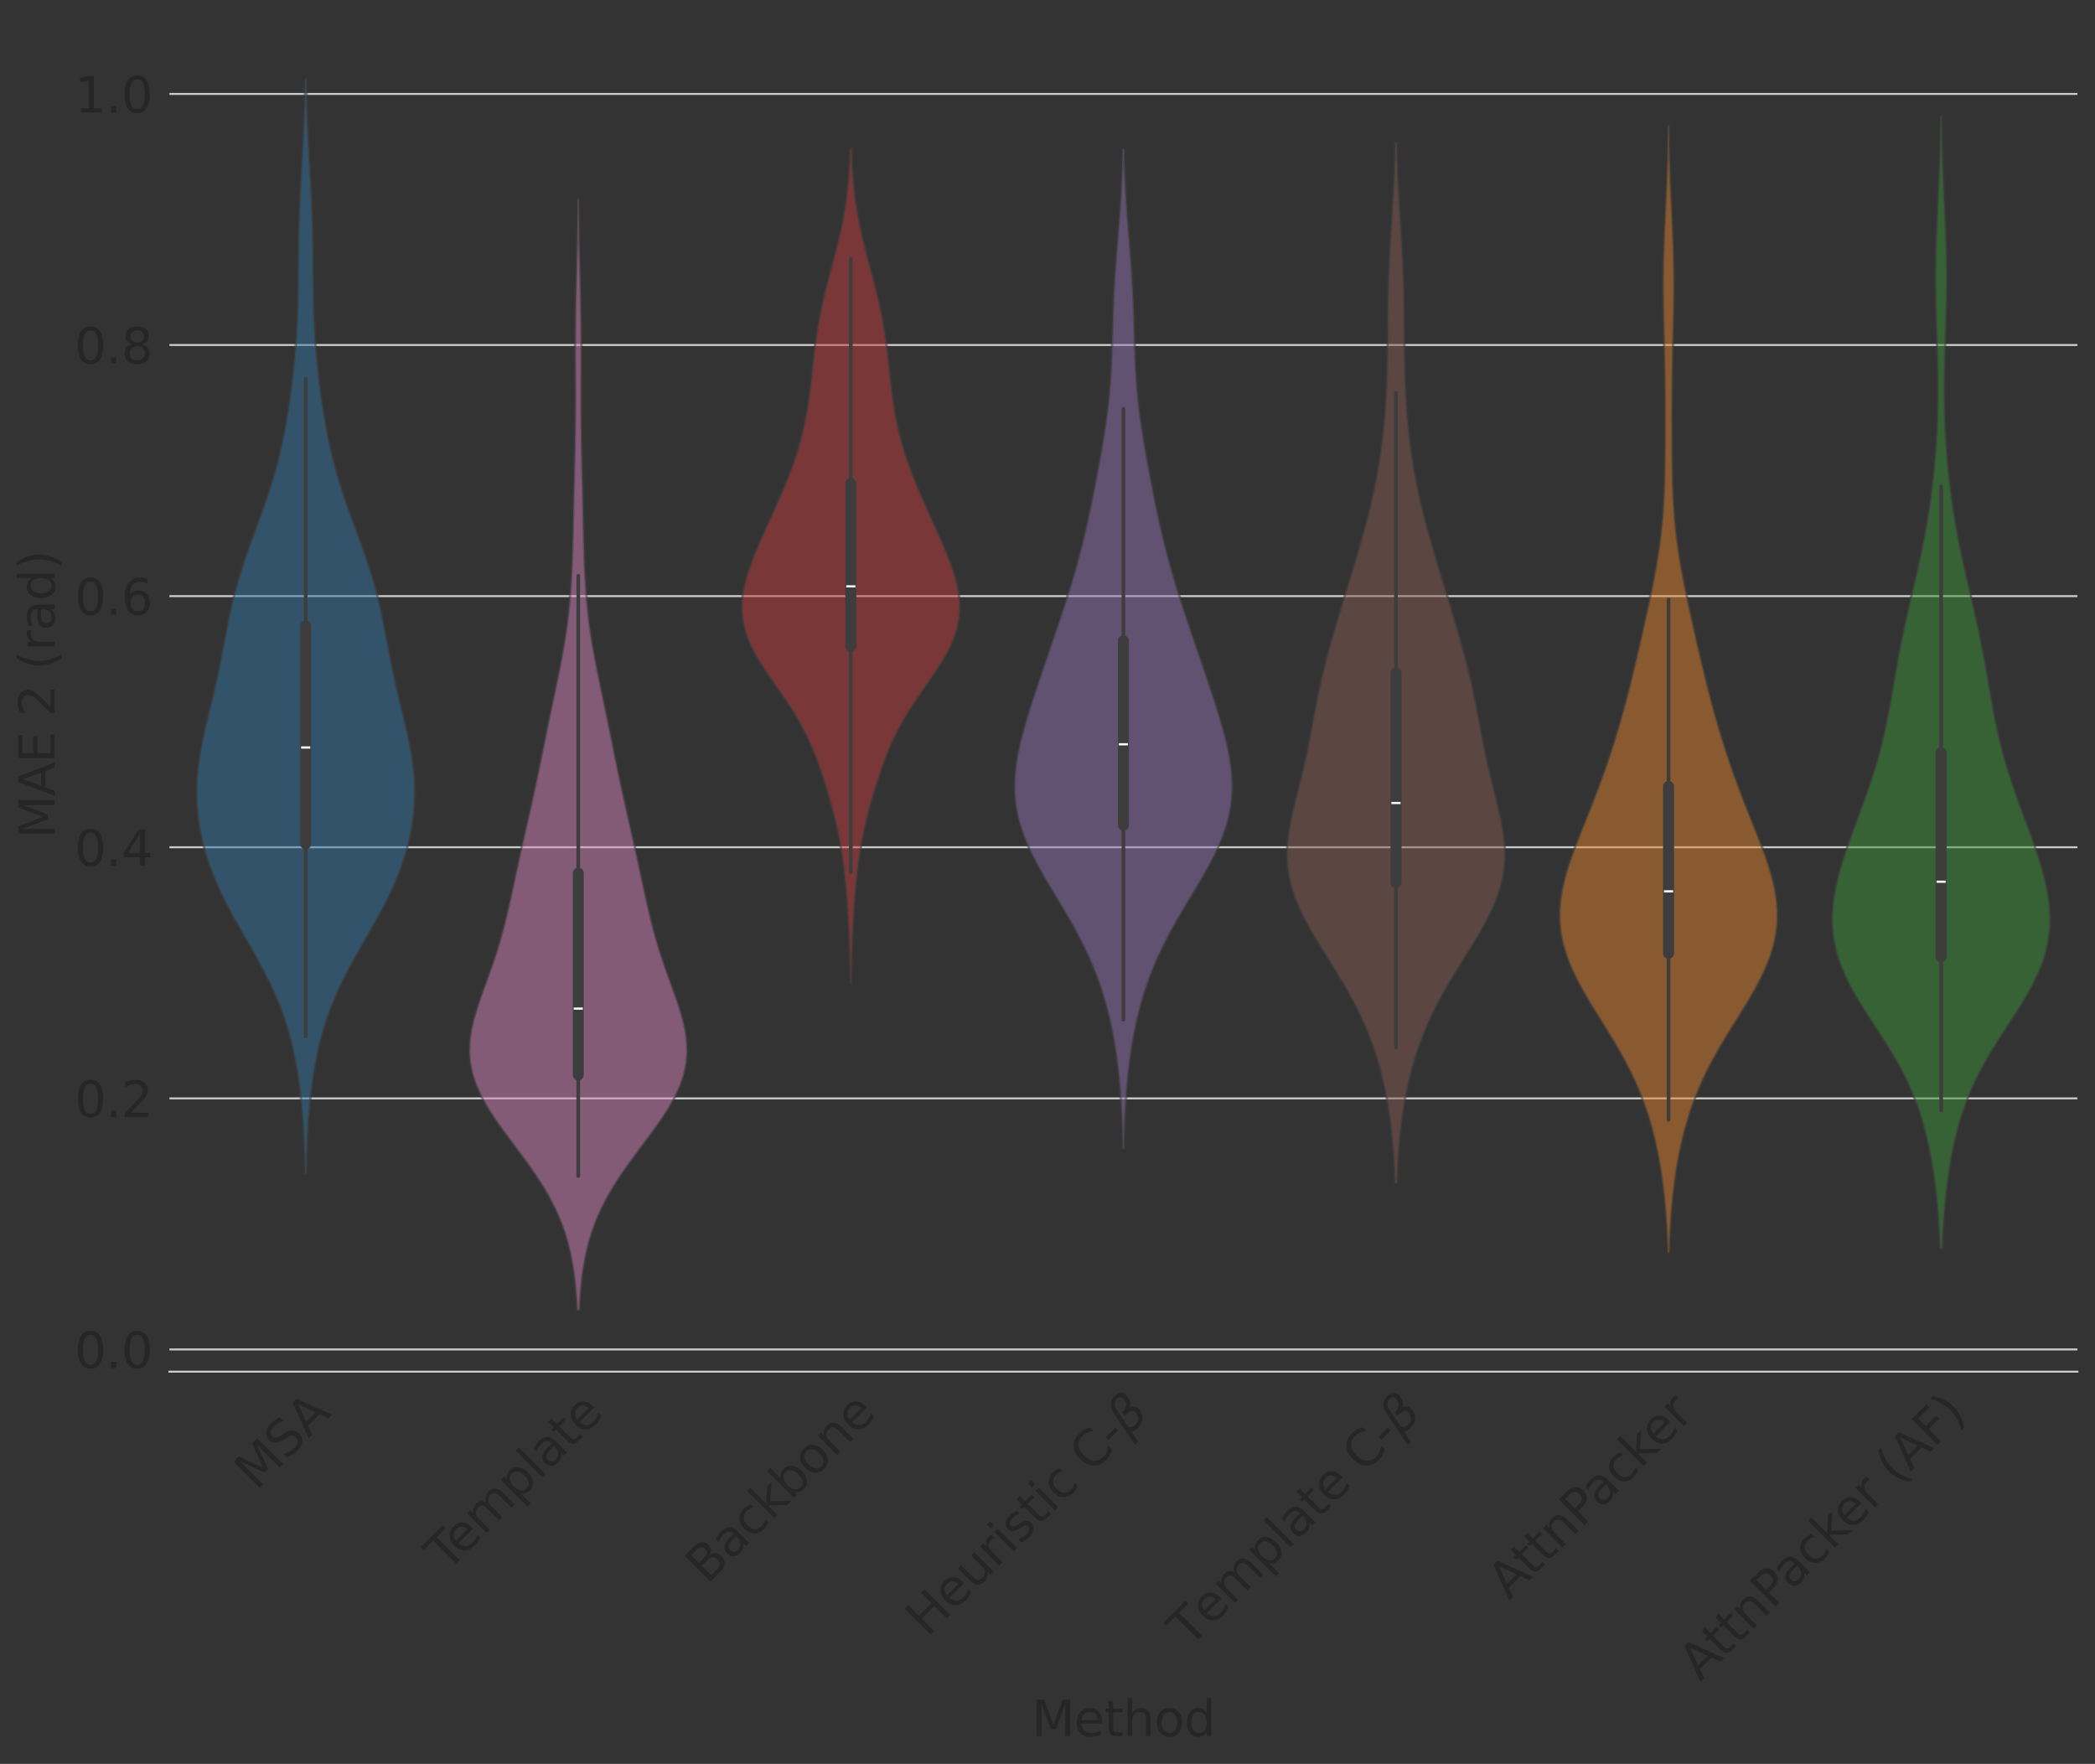 <?xml version="1.0" encoding="utf-8" standalone="no"?>
<!DOCTYPE svg PUBLIC "-//W3C//DTD SVG 1.1//EN"
  "http://www.w3.org/Graphics/SVG/1.1/DTD/svg11.dtd">
<svg xmlns:xlink="http://www.w3.org/1999/xlink" width="857.763pt" height="722.184pt" viewBox="0 0 857.763 722.184" xmlns="http://www.w3.org/2000/svg" version="1.1">
 <rect x="0" y="0" width="857.763" height="722.184" fill="#333333" stroke="none"/>
 <defs>
  <style type="text/css">*{stroke-linejoin: round; stroke-linecap: butt}</style>
 </defs>
 <g id="figure_1">
  <g id="patch_1">
   <path d="M 0 722.184 
L 857.763 722.184 
L 857.763 0 
L 0 0 
L 0 722.184 
z
" style="fill: none"/>
  </g>
  <g id="axes_1">
   <g id="patch_2">
    <path d="M 69.362 561.6 
L 850.562 561.6 
L 850.562 7.2 
L 69.362 7.2 
L 69.362 561.6 
z
" style="fill: none"/>
   </g>
   <g id="matplotlib.axis_1">
    <g id="xtick_1">
     <g id="text_1">
      <!-- MSA -->
      <g style="fill: #262626" transform="translate(104.789 610.465) rotate(-45) scale(0.2 -0.2)">
       <defs>
        <path id="DejaVuSans-4d" d="M 628 4666 
L 1569 4666 
L 2759 1491 
L 3956 4666 
L 4897 4666 
L 4897 0 
L 4281 0 
L 4281 4097 
L 3078 897 
L 2444 897 
L 1241 4097 
L 1241 0 
L 628 0 
L 628 4666 
z
" transform="scale(0.016)"/>
        <path id="DejaVuSans-53" d="M 3425 4513 
L 3425 3897 
Q 3066 4069 2747 4153 
Q 2428 4238 2131 4238 
Q 1616 4238 1336 4038 
Q 1056 3838 1056 3469 
Q 1056 3159 1242 3001 
Q 1428 2844 1947 2747 
L 2328 2669 
Q 3034 2534 3370 2195 
Q 3706 1856 3706 1288 
Q 3706 609 3251 259 
Q 2797 -91 1919 -91 
Q 1588 -91 1214 -16 
Q 841 59 441 206 
L 441 856 
Q 825 641 1194 531 
Q 1563 422 1919 422 
Q 2459 422 2753 634 
Q 3047 847 3047 1241 
Q 3047 1584 2836 1778 
Q 2625 1972 2144 2069 
L 1759 2144 
Q 1053 2284 737 2584 
Q 422 2884 422 3419 
Q 422 4038 858 4394 
Q 1294 4750 2059 4750 
Q 2388 4750 2728 4690 
Q 3069 4631 3425 4513 
z
" transform="scale(0.016)"/>
        <path id="DejaVuSans-41" d="M 2188 4044 
L 1331 1722 
L 3047 1722 
L 2188 4044 
z
M 1831 4666 
L 2547 4666 
L 4325 0 
L 3669 0 
L 3244 1197 
L 1141 1197 
L 716 0 
L 50 0 
L 1831 4666 
z
" transform="scale(0.016)"/>
       </defs>
       <use xlink:href="#DejaVuSans-4d"/>
       <use xlink:href="#DejaVuSans-53" x="86.279"/>
       <use xlink:href="#DejaVuSans-41" x="151.631"/>
      </g>
     </g>
    </g>
    <g id="xtick_2">
     <g id="text_2">
      <!-- Template -->
      <g style="fill: #262626" transform="translate(182.978 643.876) rotate(-45) scale(0.2 -0.2)">
       <defs>
        <path id="DejaVuSans-54" d="M -19 4666 
L 3928 4666 
L 3928 4134 
L 2272 4134 
L 2272 0 
L 1638 0 
L 1638 4134 
L -19 4134 
L -19 4666 
z
" transform="scale(0.016)"/>
        <path id="DejaVuSans-65" d="M 3597 1894 
L 3597 1613 
L 953 1613 
Q 991 1019 1311 708 
Q 1631 397 2203 397 
Q 2534 397 2845 478 
Q 3156 559 3463 722 
L 3463 178 
Q 3153 47 2828 -22 
Q 2503 -91 2169 -91 
Q 1331 -91 842 396 
Q 353 884 353 1716 
Q 353 2575 817 3079 
Q 1281 3584 2069 3584 
Q 2775 3584 3186 3129 
Q 3597 2675 3597 1894 
z
M 3022 2063 
Q 3016 2534 2758 2815 
Q 2500 3097 2075 3097 
Q 1594 3097 1305 2825 
Q 1016 2553 972 2059 
L 3022 2063 
z
" transform="scale(0.016)"/>
        <path id="DejaVuSans-6d" d="M 3328 2828 
Q 3544 3216 3844 3400 
Q 4144 3584 4550 3584 
Q 5097 3584 5394 3201 
Q 5691 2819 5691 2113 
L 5691 0 
L 5113 0 
L 5113 2094 
Q 5113 2597 4934 2840 
Q 4756 3084 4391 3084 
Q 3944 3084 3684 2787 
Q 3425 2491 3425 1978 
L 3425 0 
L 2847 0 
L 2847 2094 
Q 2847 2600 2669 2842 
Q 2491 3084 2119 3084 
Q 1678 3084 1418 2786 
Q 1159 2488 1159 1978 
L 1159 0 
L 581 0 
L 581 3500 
L 1159 3500 
L 1159 2956 
Q 1356 3278 1631 3431 
Q 1906 3584 2284 3584 
Q 2666 3584 2933 3390 
Q 3200 3197 3328 2828 
z
" transform="scale(0.016)"/>
        <path id="DejaVuSans-70" d="M 1159 525 
L 1159 -1331 
L 581 -1331 
L 581 3500 
L 1159 3500 
L 1159 2969 
Q 1341 3281 1617 3432 
Q 1894 3584 2278 3584 
Q 2916 3584 3314 3078 
Q 3713 2572 3713 1747 
Q 3713 922 3314 415 
Q 2916 -91 2278 -91 
Q 1894 -91 1617 61 
Q 1341 213 1159 525 
z
M 3116 1747 
Q 3116 2381 2855 2742 
Q 2594 3103 2138 3103 
Q 1681 3103 1420 2742 
Q 1159 2381 1159 1747 
Q 1159 1113 1420 752 
Q 1681 391 2138 391 
Q 2594 391 2855 752 
Q 3116 1113 3116 1747 
z
" transform="scale(0.016)"/>
        <path id="DejaVuSans-6c" d="M 603 4863 
L 1178 4863 
L 1178 0 
L 603 0 
L 603 4863 
z
" transform="scale(0.016)"/>
        <path id="DejaVuSans-61" d="M 2194 1759 
Q 1497 1759 1228 1600 
Q 959 1441 959 1056 
Q 959 750 1161 570 
Q 1363 391 1709 391 
Q 2188 391 2477 730 
Q 2766 1069 2766 1631 
L 2766 1759 
L 2194 1759 
z
M 3341 1997 
L 3341 0 
L 2766 0 
L 2766 531 
Q 2569 213 2275 61 
Q 1981 -91 1556 -91 
Q 1019 -91 701 211 
Q 384 513 384 1019 
Q 384 1609 779 1909 
Q 1175 2209 1959 2209 
L 2766 2209 
L 2766 2266 
Q 2766 2663 2505 2880 
Q 2244 3097 1772 3097 
Q 1472 3097 1187 3025 
Q 903 2953 641 2809 
L 641 3341 
Q 956 3463 1253 3523 
Q 1550 3584 1831 3584 
Q 2591 3584 2966 3190 
Q 3341 2797 3341 1997 
z
" transform="scale(0.016)"/>
        <path id="DejaVuSans-74" d="M 1172 4494 
L 1172 3500 
L 2356 3500 
L 2356 3053 
L 1172 3053 
L 1172 1153 
Q 1172 725 1289 603 
Q 1406 481 1766 481 
L 2356 481 
L 2356 0 
L 1766 0 
Q 1100 0 847 248 
Q 594 497 594 1153 
L 594 3053 
L 172 3053 
L 172 3500 
L 594 3500 
L 594 4494 
L 1172 4494 
z
" transform="scale(0.016)"/>
       </defs>
       <use xlink:href="#DejaVuSans-54"/>
       <use xlink:href="#DejaVuSans-65" x="44.084"/>
       <use xlink:href="#DejaVuSans-6d" x="105.607"/>
       <use xlink:href="#DejaVuSans-70" x="203.02"/>
       <use xlink:href="#DejaVuSans-6c" x="266.496"/>
       <use xlink:href="#DejaVuSans-61" x="294.279"/>
       <use xlink:href="#DejaVuSans-74" x="355.559"/>
       <use xlink:href="#DejaVuSans-65" x="394.768"/>
      </g>
     </g>
    </g>
    <g id="xtick_3">
     <g id="text_3">
      <!-- Backbone -->
      <g style="fill: #262626" transform="translate(289.478 648.976) rotate(-45) scale(0.2 -0.2)">
       <defs>
        <path id="DejaVuSans-42" d="M 1259 2228 
L 1259 519 
L 2272 519 
Q 2781 519 3026 730 
Q 3272 941 3272 1375 
Q 3272 1813 3026 2020 
Q 2781 2228 2272 2228 
L 1259 2228 
z
M 1259 4147 
L 1259 2741 
L 2194 2741 
Q 2656 2741 2882 2914 
Q 3109 3088 3109 3444 
Q 3109 3797 2882 3972 
Q 2656 4147 2194 4147 
L 1259 4147 
z
M 628 4666 
L 2241 4666 
Q 2963 4666 3353 4366 
Q 3744 4066 3744 3513 
Q 3744 3084 3544 2831 
Q 3344 2578 2956 2516 
Q 3422 2416 3680 2098 
Q 3938 1781 3938 1306 
Q 3938 681 3513 340 
Q 3088 0 2303 0 
L 628 0 
L 628 4666 
z
" transform="scale(0.016)"/>
        <path id="DejaVuSans-63" d="M 3122 3366 
L 3122 2828 
Q 2878 2963 2633 3030 
Q 2388 3097 2138 3097 
Q 1578 3097 1268 2742 
Q 959 2388 959 1747 
Q 959 1106 1268 751 
Q 1578 397 2138 397 
Q 2388 397 2633 464 
Q 2878 531 3122 666 
L 3122 134 
Q 2881 22 2623 -34 
Q 2366 -91 2075 -91 
Q 1284 -91 818 406 
Q 353 903 353 1747 
Q 353 2603 823 3093 
Q 1294 3584 2113 3584 
Q 2378 3584 2631 3529 
Q 2884 3475 3122 3366 
z
" transform="scale(0.016)"/>
        <path id="DejaVuSans-6b" d="M 581 4863 
L 1159 4863 
L 1159 1991 
L 2875 3500 
L 3609 3500 
L 1753 1863 
L 3688 0 
L 2938 0 
L 1159 1709 
L 1159 0 
L 581 0 
L 581 4863 
z
" transform="scale(0.016)"/>
        <path id="DejaVuSans-62" d="M 3116 1747 
Q 3116 2381 2855 2742 
Q 2594 3103 2138 3103 
Q 1681 3103 1420 2742 
Q 1159 2381 1159 1747 
Q 1159 1113 1420 752 
Q 1681 391 2138 391 
Q 2594 391 2855 752 
Q 3116 1113 3116 1747 
z
M 1159 2969 
Q 1341 3281 1617 3432 
Q 1894 3584 2278 3584 
Q 2916 3584 3314 3078 
Q 3713 2572 3713 1747 
Q 3713 922 3314 415 
Q 2916 -91 2278 -91 
Q 1894 -91 1617 61 
Q 1341 213 1159 525 
L 1159 0 
L 581 0 
L 581 4863 
L 1159 4863 
L 1159 2969 
z
" transform="scale(0.016)"/>
        <path id="DejaVuSans-6f" d="M 1959 3097 
Q 1497 3097 1228 2736 
Q 959 2375 959 1747 
Q 959 1119 1226 758 
Q 1494 397 1959 397 
Q 2419 397 2687 759 
Q 2956 1122 2956 1747 
Q 2956 2369 2687 2733 
Q 2419 3097 1959 3097 
z
M 1959 3584 
Q 2709 3584 3137 3096 
Q 3566 2609 3566 1747 
Q 3566 888 3137 398 
Q 2709 -91 1959 -91 
Q 1206 -91 779 398 
Q 353 888 353 1747 
Q 353 2609 779 3096 
Q 1206 3584 1959 3584 
z
" transform="scale(0.016)"/>
        <path id="DejaVuSans-6e" d="M 3513 2113 
L 3513 0 
L 2938 0 
L 2938 2094 
Q 2938 2591 2744 2837 
Q 2550 3084 2163 3084 
Q 1697 3084 1428 2787 
Q 1159 2491 1159 1978 
L 1159 0 
L 581 0 
L 581 3500 
L 1159 3500 
L 1159 2956 
Q 1366 3272 1645 3428 
Q 1925 3584 2291 3584 
Q 2894 3584 3203 3211 
Q 3513 2838 3513 2113 
z
" transform="scale(0.016)"/>
       </defs>
       <use xlink:href="#DejaVuSans-42"/>
       <use xlink:href="#DejaVuSans-61" x="68.604"/>
       <use xlink:href="#DejaVuSans-63" x="129.883"/>
       <use xlink:href="#DejaVuSans-6b" x="184.863"/>
       <use xlink:href="#DejaVuSans-62" x="242.773"/>
       <use xlink:href="#DejaVuSans-6f" x="306.25"/>
       <use xlink:href="#DejaVuSans-6e" x="367.432"/>
       <use xlink:href="#DejaVuSans-65" x="430.811"/>
      </g>
     </g>
    </g>
    <g id="xtick_4">
     <g id="text_4">
      <!-- Heuristic C-$\beta$ -->
      <g style="fill: #262626" transform="translate(379.635 670.706) rotate(-45) scale(0.2 -0.2)">
       <defs>
        <path id="DejaVuSans-48" d="M 628 4666 
L 1259 4666 
L 1259 2753 
L 3553 2753 
L 3553 4666 
L 4184 4666 
L 4184 0 
L 3553 0 
L 3553 2222 
L 1259 2222 
L 1259 0 
L 628 0 
L 628 4666 
z
" transform="scale(0.016)"/>
        <path id="DejaVuSans-75" d="M 544 1381 
L 544 3500 
L 1119 3500 
L 1119 1403 
Q 1119 906 1312 657 
Q 1506 409 1894 409 
Q 2359 409 2629 706 
Q 2900 1003 2900 1516 
L 2900 3500 
L 3475 3500 
L 3475 0 
L 2900 0 
L 2900 538 
Q 2691 219 2414 64 
Q 2138 -91 1772 -91 
Q 1169 -91 856 284 
Q 544 659 544 1381 
z
M 1991 3584 
L 1991 3584 
z
" transform="scale(0.016)"/>
        <path id="DejaVuSans-72" d="M 2631 2963 
Q 2534 3019 2420 3045 
Q 2306 3072 2169 3072 
Q 1681 3072 1420 2755 
Q 1159 2438 1159 1844 
L 1159 0 
L 581 0 
L 581 3500 
L 1159 3500 
L 1159 2956 
Q 1341 3275 1631 3429 
Q 1922 3584 2338 3584 
Q 2397 3584 2469 3576 
Q 2541 3569 2628 3553 
L 2631 2963 
z
" transform="scale(0.016)"/>
        <path id="DejaVuSans-69" d="M 603 3500 
L 1178 3500 
L 1178 0 
L 603 0 
L 603 3500 
z
M 603 4863 
L 1178 4863 
L 1178 4134 
L 603 4134 
L 603 4863 
z
" transform="scale(0.016)"/>
        <path id="DejaVuSans-73" d="M 2834 3397 
L 2834 2853 
Q 2591 2978 2328 3040 
Q 2066 3103 1784 3103 
Q 1356 3103 1142 2972 
Q 928 2841 928 2578 
Q 928 2378 1081 2264 
Q 1234 2150 1697 2047 
L 1894 2003 
Q 2506 1872 2764 1633 
Q 3022 1394 3022 966 
Q 3022 478 2636 193 
Q 2250 -91 1575 -91 
Q 1294 -91 989 -36 
Q 684 19 347 128 
L 347 722 
Q 666 556 975 473 
Q 1284 391 1588 391 
Q 1994 391 2212 530 
Q 2431 669 2431 922 
Q 2431 1156 2273 1281 
Q 2116 1406 1581 1522 
L 1381 1569 
Q 847 1681 609 1914 
Q 372 2147 372 2553 
Q 372 3047 722 3315 
Q 1072 3584 1716 3584 
Q 2034 3584 2315 3537 
Q 2597 3491 2834 3397 
z
" transform="scale(0.016)"/>
        <path id="DejaVuSans-20" transform="scale(0.016)"/>
        <path id="DejaVuSans-43" d="M 4122 4306 
L 4122 3641 
Q 3803 3938 3442 4084 
Q 3081 4231 2675 4231 
Q 1875 4231 1450 3742 
Q 1025 3253 1025 2328 
Q 1025 1406 1450 917 
Q 1875 428 2675 428 
Q 3081 428 3442 575 
Q 3803 722 4122 1019 
L 4122 359 
Q 3791 134 3420 21 
Q 3050 -91 2638 -91 
Q 1578 -91 968 557 
Q 359 1206 359 2328 
Q 359 3453 968 4101 
Q 1578 4750 2638 4750 
Q 3056 4750 3426 4639 
Q 3797 4528 4122 4306 
z
" transform="scale(0.016)"/>
        <path id="DejaVuSans-2d" d="M 313 2009 
L 1997 2009 
L 1997 1497 
L 313 1497 
L 313 2009 
z
" transform="scale(0.016)"/>
        <path id="DejaVuSans-Oblique-3b2" d="M 872 216 
L 572 -1331 
L -6 -1331 
L 928 3478 
Q 1206 4903 2538 4903 
Q 3888 4903 3659 3700 
Q 3503 2844 2894 2531 
Q 3713 2250 3553 1416 
Q 3272 -69 1759 -66 
Q 1097 -63 872 216 
z
M 1019 966 
Q 1259 422 1875 425 
Q 2775 425 2966 1406 
Q 3138 2288 1675 2219 
L 1778 2750 
Q 2909 2731 3106 3750 
Q 3241 4438 2509 4434 
Q 1691 4434 1503 3459 
L 1019 966 
z
" transform="scale(0.016)"/>
       </defs>
       <use xlink:href="#DejaVuSans-48" transform="translate(0 0.391)"/>
       <use xlink:href="#DejaVuSans-65" transform="translate(75.195 0.391)"/>
       <use xlink:href="#DejaVuSans-75" transform="translate(136.719 0.391)"/>
       <use xlink:href="#DejaVuSans-72" transform="translate(200.098 0.391)"/>
       <use xlink:href="#DejaVuSans-69" transform="translate(241.211 0.391)"/>
       <use xlink:href="#DejaVuSans-73" transform="translate(268.994 0.391)"/>
       <use xlink:href="#DejaVuSans-74" transform="translate(321.094 0.391)"/>
       <use xlink:href="#DejaVuSans-69" transform="translate(360.303 0.391)"/>
       <use xlink:href="#DejaVuSans-63" transform="translate(388.086 0.391)"/>
       <use xlink:href="#DejaVuSans-20" transform="translate(443.066 0.391)"/>
       <use xlink:href="#DejaVuSans-43" transform="translate(474.854 0.391)"/>
       <use xlink:href="#DejaVuSans-2d" transform="translate(544.678 0.391)"/>
       <use xlink:href="#DejaVuSans-Oblique-3b2" transform="translate(580.762 0.391)"/>
      </g>
     </g>
    </g>
    <g id="xtick_5">
     <g id="text_5">
      <!-- Template C-$\beta$ -->
      <g style="fill: #262626" transform="translate(486.993 674.949) rotate(-45) scale(0.2 -0.2)">
       <use xlink:href="#DejaVuSans-54" transform="translate(0 0.391)"/>
       <use xlink:href="#DejaVuSans-65" transform="translate(61.084 0.391)"/>
       <use xlink:href="#DejaVuSans-6d" transform="translate(122.607 0.391)"/>
       <use xlink:href="#DejaVuSans-70" transform="translate(220.02 0.391)"/>
       <use xlink:href="#DejaVuSans-6c" transform="translate(283.496 0.391)"/>
       <use xlink:href="#DejaVuSans-61" transform="translate(311.279 0.391)"/>
       <use xlink:href="#DejaVuSans-74" transform="translate(372.559 0.391)"/>
       <use xlink:href="#DejaVuSans-65" transform="translate(411.768 0.391)"/>
       <use xlink:href="#DejaVuSans-20" transform="translate(473.291 0.391)"/>
       <use xlink:href="#DejaVuSans-43" transform="translate(505.078 0.391)"/>
       <use xlink:href="#DejaVuSans-2d" transform="translate(574.902 0.391)"/>
       <use xlink:href="#DejaVuSans-Oblique-3b2" transform="translate(610.986 0.391)"/>
      </g>
     </g>
    </g>
    <g id="xtick_6">
     <g id="text_6">
      <!-- AttnPacker -->
      <g style="fill: #262626" transform="translate(617.905 655.349) rotate(-45) scale(0.2 -0.2)">
       <defs>
        <path id="DejaVuSans-50" d="M 1259 4147 
L 1259 2394 
L 2053 2394 
Q 2494 2394 2734 2622 
Q 2975 2850 2975 3272 
Q 2975 3691 2734 3919 
Q 2494 4147 2053 4147 
L 1259 4147 
z
M 628 4666 
L 2053 4666 
Q 2838 4666 3239 4311 
Q 3641 3956 3641 3272 
Q 3641 2581 3239 2228 
Q 2838 1875 2053 1875 
L 1259 1875 
L 1259 0 
L 628 0 
L 628 4666 
z
" transform="scale(0.016)"/>
       </defs>
       <use xlink:href="#DejaVuSans-41"/>
       <use xlink:href="#DejaVuSans-74" x="66.658"/>
       <use xlink:href="#DejaVuSans-74" x="105.867"/>
       <use xlink:href="#DejaVuSans-6e" x="145.076"/>
       <use xlink:href="#DejaVuSans-50" x="208.455"/>
       <use xlink:href="#DejaVuSans-61" x="264.258"/>
       <use xlink:href="#DejaVuSans-63" x="325.537"/>
       <use xlink:href="#DejaVuSans-6b" x="380.518"/>
       <use xlink:href="#DejaVuSans-65" x="434.803"/>
       <use xlink:href="#DejaVuSans-72" x="496.326"/>
      </g>
     </g>
    </g>
    <g id="xtick_7">
     <g id="text_7">
      <!-- AttnPacker (AF) -->
      <g style="fill: #262626" transform="translate(696.168 688.687) rotate(-45) scale(0.2 -0.2)">
       <defs>
        <path id="DejaVuSans-28" d="M 1984 4856 
Q 1566 4138 1362 3434 
Q 1159 2731 1159 2009 
Q 1159 1288 1364 580 
Q 1569 -128 1984 -844 
L 1484 -844 
Q 1016 -109 783 600 
Q 550 1309 550 2009 
Q 550 2706 781 3412 
Q 1013 4119 1484 4856 
L 1984 4856 
z
" transform="scale(0.016)"/>
        <path id="DejaVuSans-46" d="M 628 4666 
L 3309 4666 
L 3309 4134 
L 1259 4134 
L 1259 2759 
L 3109 2759 
L 3109 2228 
L 1259 2228 
L 1259 0 
L 628 0 
L 628 4666 
z
" transform="scale(0.016)"/>
        <path id="DejaVuSans-29" d="M 513 4856 
L 1013 4856 
Q 1481 4119 1714 3412 
Q 1947 2706 1947 2009 
Q 1947 1309 1714 600 
Q 1481 -109 1013 -844 
L 513 -844 
Q 928 -128 1133 580 
Q 1338 1288 1338 2009 
Q 1338 2731 1133 3434 
Q 928 4138 513 4856 
z
" transform="scale(0.016)"/>
       </defs>
       <use xlink:href="#DejaVuSans-41"/>
       <use xlink:href="#DejaVuSans-74" x="66.658"/>
       <use xlink:href="#DejaVuSans-74" x="105.867"/>
       <use xlink:href="#DejaVuSans-6e" x="145.076"/>
       <use xlink:href="#DejaVuSans-50" x="208.455"/>
       <use xlink:href="#DejaVuSans-61" x="264.258"/>
       <use xlink:href="#DejaVuSans-63" x="325.537"/>
       <use xlink:href="#DejaVuSans-6b" x="380.518"/>
       <use xlink:href="#DejaVuSans-65" x="434.803"/>
       <use xlink:href="#DejaVuSans-72" x="496.326"/>
       <use xlink:href="#DejaVuSans-20" x="537.439"/>
       <use xlink:href="#DejaVuSans-28" x="569.227"/>
       <use xlink:href="#DejaVuSans-41" x="608.24"/>
       <use xlink:href="#DejaVuSans-46" x="676.648"/>
       <use xlink:href="#DejaVuSans-29" x="734.168"/>
      </g>
     </g>
    </g>
    <g id="text_8">
     <!-- Method -->
     <g style="fill: #262626" transform="translate(422.456 710.825) scale(0.2 -0.2)">
      <defs>
       <path id="DejaVuSans-68" d="M 3513 2113 
L 3513 0 
L 2938 0 
L 2938 2094 
Q 2938 2591 2744 2837 
Q 2550 3084 2163 3084 
Q 1697 3084 1428 2787 
Q 1159 2491 1159 1978 
L 1159 0 
L 581 0 
L 581 4863 
L 1159 4863 
L 1159 2956 
Q 1366 3272 1645 3428 
Q 1925 3584 2291 3584 
Q 2894 3584 3203 3211 
Q 3513 2838 3513 2113 
z
" transform="scale(0.016)"/>
       <path id="DejaVuSans-64" d="M 2906 2969 
L 2906 4863 
L 3481 4863 
L 3481 0 
L 2906 0 
L 2906 525 
Q 2725 213 2448 61 
Q 2172 -91 1784 -91 
Q 1150 -91 751 415 
Q 353 922 353 1747 
Q 353 2572 751 3078 
Q 1150 3584 1784 3584 
Q 2172 3584 2448 3432 
Q 2725 3281 2906 2969 
z
M 947 1747 
Q 947 1113 1208 752 
Q 1469 391 1925 391 
Q 2381 391 2643 752 
Q 2906 1113 2906 1747 
Q 2906 2381 2643 2742 
Q 2381 3103 1925 3103 
Q 1469 3103 1208 2742 
Q 947 2381 947 1747 
z
" transform="scale(0.016)"/>
      </defs>
      <use xlink:href="#DejaVuSans-4d"/>
      <use xlink:href="#DejaVuSans-65" x="86.279"/>
      <use xlink:href="#DejaVuSans-74" x="147.803"/>
      <use xlink:href="#DejaVuSans-68" x="187.012"/>
      <use xlink:href="#DejaVuSans-6f" x="250.391"/>
      <use xlink:href="#DejaVuSans-64" x="311.572"/>
     </g>
    </g>
   </g>
   <g id="matplotlib.axis_2">
    <g id="ytick_1">
     <g id="line2d_1">
      <path d="M 69.362 552.512 
L 850.562 552.512 
" clip-path="url(#p980cbb4511)" style="fill: none; stroke: #cccccc; stroke-width: 0.8; stroke-linecap: round"/>
     </g>
     <g id="text_9">
      <!-- 0.0 -->
      <g style="fill: #262626" transform="translate(30.556 560.111) scale(0.2 -0.2)">
       <defs>
        <path id="DejaVuSans-30" d="M 2034 4250 
Q 1547 4250 1301 3770 
Q 1056 3291 1056 2328 
Q 1056 1369 1301 889 
Q 1547 409 2034 409 
Q 2525 409 2770 889 
Q 3016 1369 3016 2328 
Q 3016 3291 2770 3770 
Q 2525 4250 2034 4250 
z
M 2034 4750 
Q 2819 4750 3233 4129 
Q 3647 3509 3647 2328 
Q 3647 1150 3233 529 
Q 2819 -91 2034 -91 
Q 1250 -91 836 529 
Q 422 1150 422 2328 
Q 422 3509 836 4129 
Q 1250 4750 2034 4750 
z
" transform="scale(0.016)"/>
        <path id="DejaVuSans-2e" d="M 684 794 
L 1344 794 
L 1344 0 
L 684 0 
L 684 794 
z
" transform="scale(0.016)"/>
       </defs>
       <use xlink:href="#DejaVuSans-30"/>
       <use xlink:href="#DejaVuSans-2e" x="63.623"/>
       <use xlink:href="#DejaVuSans-30" x="95.41"/>
      </g>
     </g>
    </g>
    <g id="ytick_2">
     <g id="line2d_2">
      <path d="M 69.362 449.7 
L 850.562 449.7 
" clip-path="url(#p980cbb4511)" style="fill: none; stroke: #cccccc; stroke-width: 0.8; stroke-linecap: round"/>
     </g>
     <g id="text_10">
      <!-- 0.2 -->
      <g style="fill: #262626" transform="translate(30.556 457.299) scale(0.2 -0.2)">
       <defs>
        <path id="DejaVuSans-32" d="M 1228 531 
L 3431 531 
L 3431 0 
L 469 0 
L 469 531 
Q 828 903 1448 1529 
Q 2069 2156 2228 2338 
Q 2531 2678 2651 2914 
Q 2772 3150 2772 3378 
Q 2772 3750 2511 3984 
Q 2250 4219 1831 4219 
Q 1534 4219 1204 4116 
Q 875 4013 500 3803 
L 500 4441 
Q 881 4594 1212 4672 
Q 1544 4750 1819 4750 
Q 2544 4750 2975 4387 
Q 3406 4025 3406 3419 
Q 3406 3131 3298 2873 
Q 3191 2616 2906 2266 
Q 2828 2175 2409 1742 
Q 1991 1309 1228 531 
z
" transform="scale(0.016)"/>
       </defs>
       <use xlink:href="#DejaVuSans-30"/>
       <use xlink:href="#DejaVuSans-2e" x="63.623"/>
       <use xlink:href="#DejaVuSans-32" x="95.41"/>
      </g>
     </g>
    </g>
    <g id="ytick_3">
     <g id="line2d_3">
      <path d="M 69.362 346.889 
L 850.562 346.889 
" clip-path="url(#p980cbb4511)" style="fill: none; stroke: #cccccc; stroke-width: 0.8; stroke-linecap: round"/>
     </g>
     <g id="text_11">
      <!-- 0.4 -->
      <g style="fill: #262626" transform="translate(30.556 354.487) scale(0.2 -0.2)">
       <defs>
        <path id="DejaVuSans-34" d="M 2419 4116 
L 825 1625 
L 2419 1625 
L 2419 4116 
z
M 2253 4666 
L 3047 4666 
L 3047 1625 
L 3713 1625 
L 3713 1100 
L 3047 1100 
L 3047 0 
L 2419 0 
L 2419 1100 
L 313 1100 
L 313 1709 
L 2253 4666 
z
" transform="scale(0.016)"/>
       </defs>
       <use xlink:href="#DejaVuSans-30"/>
       <use xlink:href="#DejaVuSans-2e" x="63.623"/>
       <use xlink:href="#DejaVuSans-34" x="95.41"/>
      </g>
     </g>
    </g>
    <g id="ytick_4">
     <g id="line2d_4">
      <path d="M 69.362 244.077 
L 850.562 244.077 
" clip-path="url(#p980cbb4511)" style="fill: none; stroke: #cccccc; stroke-width: 0.8; stroke-linecap: round"/>
     </g>
     <g id="text_12">
      <!-- 0.6 -->
      <g style="fill: #262626" transform="translate(30.556 251.675) scale(0.2 -0.2)">
       <defs>
        <path id="DejaVuSans-36" d="M 2113 2584 
Q 1688 2584 1439 2293 
Q 1191 2003 1191 1497 
Q 1191 994 1439 701 
Q 1688 409 2113 409 
Q 2538 409 2786 701 
Q 3034 994 3034 1497 
Q 3034 2003 2786 2293 
Q 2538 2584 2113 2584 
z
M 3366 4563 
L 3366 3988 
Q 3128 4100 2886 4159 
Q 2644 4219 2406 4219 
Q 1781 4219 1451 3797 
Q 1122 3375 1075 2522 
Q 1259 2794 1537 2939 
Q 1816 3084 2150 3084 
Q 2853 3084 3261 2657 
Q 3669 2231 3669 1497 
Q 3669 778 3244 343 
Q 2819 -91 2113 -91 
Q 1303 -91 875 529 
Q 447 1150 447 2328 
Q 447 3434 972 4092 
Q 1497 4750 2381 4750 
Q 2619 4750 2861 4703 
Q 3103 4656 3366 4563 
z
" transform="scale(0.016)"/>
       </defs>
       <use xlink:href="#DejaVuSans-30"/>
       <use xlink:href="#DejaVuSans-2e" x="63.623"/>
       <use xlink:href="#DejaVuSans-36" x="95.41"/>
      </g>
     </g>
    </g>
    <g id="ytick_5">
     <g id="line2d_5">
      <path d="M 69.362 141.265 
L 850.562 141.265 
" clip-path="url(#p980cbb4511)" style="fill: none; stroke: #cccccc; stroke-width: 0.8; stroke-linecap: round"/>
     </g>
     <g id="text_13">
      <!-- 0.8 -->
      <g style="fill: #262626" transform="translate(30.556 148.863) scale(0.2 -0.2)">
       <defs>
        <path id="DejaVuSans-38" d="M 2034 2216 
Q 1584 2216 1326 1975 
Q 1069 1734 1069 1313 
Q 1069 891 1326 650 
Q 1584 409 2034 409 
Q 2484 409 2743 651 
Q 3003 894 3003 1313 
Q 3003 1734 2745 1975 
Q 2488 2216 2034 2216 
z
M 1403 2484 
Q 997 2584 770 2862 
Q 544 3141 544 3541 
Q 544 4100 942 4425 
Q 1341 4750 2034 4750 
Q 2731 4750 3128 4425 
Q 3525 4100 3525 3541 
Q 3525 3141 3298 2862 
Q 3072 2584 2669 2484 
Q 3125 2378 3379 2068 
Q 3634 1759 3634 1313 
Q 3634 634 3220 271 
Q 2806 -91 2034 -91 
Q 1263 -91 848 271 
Q 434 634 434 1313 
Q 434 1759 690 2068 
Q 947 2378 1403 2484 
z
M 1172 3481 
Q 1172 3119 1398 2916 
Q 1625 2713 2034 2713 
Q 2441 2713 2670 2916 
Q 2900 3119 2900 3481 
Q 2900 3844 2670 4047 
Q 2441 4250 2034 4250 
Q 1625 4250 1398 4047 
Q 1172 3844 1172 3481 
z
" transform="scale(0.016)"/>
       </defs>
       <use xlink:href="#DejaVuSans-30"/>
       <use xlink:href="#DejaVuSans-2e" x="63.623"/>
       <use xlink:href="#DejaVuSans-38" x="95.41"/>
      </g>
     </g>
    </g>
    <g id="ytick_6">
     <g id="line2d_6">
      <path d="M 69.362 38.453 
L 850.562 38.453 
" clip-path="url(#p980cbb4511)" style="fill: none; stroke: #cccccc; stroke-width: 0.8; stroke-linecap: round"/>
     </g>
     <g id="text_14">
      <!-- 1.0 -->
      <g style="fill: #262626" transform="translate(30.556 46.051) scale(0.2 -0.2)">
       <defs>
        <path id="DejaVuSans-31" d="M 794 531 
L 1825 531 
L 1825 4091 
L 703 3866 
L 703 4441 
L 1819 4666 
L 2450 4666 
L 2450 531 
L 3481 531 
L 3481 0 
L 794 0 
L 794 531 
z
" transform="scale(0.016)"/>
       </defs>
       <use xlink:href="#DejaVuSans-31"/>
       <use xlink:href="#DejaVuSans-2e" x="63.623"/>
       <use xlink:href="#DejaVuSans-30" x="95.41"/>
      </g>
     </g>
    </g>
    <g id="text_15">
     <!-- MAE 2 (rad) -->
     <g style="fill: #262626" transform="translate(22.397 343.297) rotate(-90) scale(0.2 -0.2)">
      <defs>
       <path id="DejaVuSans-45" d="M 628 4666 
L 3578 4666 
L 3578 4134 
L 1259 4134 
L 1259 2753 
L 3481 2753 
L 3481 2222 
L 1259 2222 
L 1259 531 
L 3634 531 
L 3634 0 
L 628 0 
L 628 4666 
z
" transform="scale(0.016)"/>
      </defs>
      <use xlink:href="#DejaVuSans-4d"/>
      <use xlink:href="#DejaVuSans-41" x="86.279"/>
      <use xlink:href="#DejaVuSans-45" x="154.688"/>
      <use xlink:href="#DejaVuSans-20" x="217.871"/>
      <use xlink:href="#DejaVuSans-32" x="249.658"/>
      <use xlink:href="#DejaVuSans-20" x="313.281"/>
      <use xlink:href="#DejaVuSans-28" x="345.068"/>
      <use xlink:href="#DejaVuSans-72" x="384.082"/>
      <use xlink:href="#DejaVuSans-61" x="425.195"/>
      <use xlink:href="#DejaVuSans-64" x="486.475"/>
      <use xlink:href="#DejaVuSans-29" x="549.951"/>
     </g>
    </g>
   </g>
   <g id="PolyCollection_1">
    <defs>
     <path id="m2c9e3133e4" d="M 125.426 -241.747 
L 124.899 -241.747 
L 124.789 -246.273 
L 124.643 -250.798 
L 124.454 -255.324 
L 124.213 -259.85 
L 123.911 -264.375 
L 123.54 -268.901 
L 123.087 -273.426 
L 122.542 -277.952 
L 121.89 -282.478 
L 121.117 -287.003 
L 120.206 -291.529 
L 119.138 -296.055 
L 117.896 -300.58 
L 116.464 -305.106 
L 114.83 -309.631 
L 112.988 -314.157 
L 110.943 -318.683 
L 108.71 -323.208 
L 106.317 -327.734 
L 103.804 -332.26 
L 101.22 -336.785 
L 98.622 -341.311 
L 96.067 -345.836 
L 93.611 -350.362 
L 91.301 -354.888 
L 89.177 -359.413 
L 87.266 -363.939 
L 85.584 -368.465 
L 84.139 -372.99 
L 82.935 -377.516 
L 81.97 -382.041 
L 81.246 -386.567 
L 80.763 -391.093 
L 80.522 -395.618 
L 80.524 -400.144 
L 80.762 -404.67 
L 81.226 -409.195 
L 81.894 -413.721 
L 82.735 -418.246 
L 83.709 -422.772 
L 84.771 -427.298 
L 85.873 -431.823 
L 86.972 -436.349 
L 88.034 -440.875 
L 89.039 -445.4 
L 89.98 -449.926 
L 90.866 -454.451 
L 91.72 -458.977 
L 92.574 -463.503 
L 93.462 -468.028 
L 94.42 -472.554 
L 95.478 -477.08 
L 96.655 -481.605 
L 97.959 -486.131 
L 99.386 -490.656 
L 100.919 -495.182 
L 102.532 -499.708 
L 104.191 -504.233 
L 105.861 -508.759 
L 107.503 -513.285 
L 109.085 -517.81 
L 110.579 -522.336 
L 111.966 -526.861 
L 113.235 -531.387 
L 114.383 -535.913 
L 115.416 -540.438 
L 116.342 -544.964 
L 117.174 -549.49 
L 117.925 -554.015 
L 118.606 -558.541 
L 119.224 -563.066 
L 119.784 -567.592 
L 120.284 -572.118 
L 120.724 -576.643 
L 121.098 -581.169 
L 121.406 -585.695 
L 121.646 -590.22 
L 121.821 -594.746 
L 121.939 -599.271 
L 122.012 -603.797 
L 122.054 -608.323 
L 122.083 -612.848 
L 122.115 -617.374 
L 122.165 -621.9 
L 122.245 -626.425 
L 122.362 -630.951 
L 122.52 -635.476 
L 122.714 -640.002 
L 122.94 -644.528 
L 123.188 -649.053 
L 123.447 -653.579 
L 123.705 -658.105 
L 123.953 -662.63 
L 124.182 -667.156 
L 124.386 -671.681 
L 124.562 -676.207 
L 124.71 -680.733 
L 124.829 -685.258 
L 124.923 -689.784 
L 125.402 -689.784 
L 125.402 -689.784 
L 125.496 -685.258 
L 125.615 -680.733 
L 125.763 -676.207 
L 125.939 -671.681 
L 126.143 -667.156 
L 126.372 -662.63 
L 126.62 -658.105 
L 126.878 -653.579 
L 127.137 -649.053 
L 127.385 -644.528 
L 127.611 -640.002 
L 127.805 -635.476 
L 127.963 -630.951 
L 128.08 -626.425 
L 128.16 -621.9 
L 128.21 -617.374 
L 128.242 -612.848 
L 128.271 -608.323 
L 128.313 -603.797 
L 128.386 -599.271 
L 128.504 -594.746 
L 128.679 -590.22 
L 128.919 -585.695 
L 129.227 -581.169 
L 129.601 -576.643 
L 130.041 -572.118 
L 130.541 -567.592 
L 131.101 -563.066 
L 131.719 -558.541 
L 132.4 -554.015 
L 133.151 -549.49 
L 133.983 -544.964 
L 134.909 -540.438 
L 135.942 -535.913 
L 137.09 -531.387 
L 138.359 -526.861 
L 139.746 -522.336 
L 141.24 -517.81 
L 142.822 -513.285 
L 144.464 -508.759 
L 146.134 -504.233 
L 147.793 -499.708 
L 149.406 -495.182 
L 150.939 -490.656 
L 152.366 -486.131 
L 153.67 -481.605 
L 154.847 -477.08 
L 155.905 -472.554 
L 156.863 -468.028 
L 157.751 -463.503 
L 158.605 -458.977 
L 159.459 -454.451 
L 160.345 -449.926 
L 161.286 -445.4 
L 162.291 -440.875 
L 163.353 -436.349 
L 164.452 -431.823 
L 165.554 -427.298 
L 166.616 -422.772 
L 167.59 -418.246 
L 168.431 -413.721 
L 169.099 -409.195 
L 169.563 -404.67 
L 169.801 -400.144 
L 169.803 -395.618 
L 169.562 -391.093 
L 169.079 -386.567 
L 168.355 -382.041 
L 167.39 -377.516 
L 166.186 -372.99 
L 164.741 -368.465 
L 163.059 -363.939 
L 161.148 -359.413 
L 159.024 -354.888 
L 156.714 -350.362 
L 154.258 -345.836 
L 151.703 -341.311 
L 149.105 -336.785 
L 146.521 -332.26 
L 144.008 -327.734 
L 141.615 -323.208 
L 139.382 -318.683 
L 137.337 -314.157 
L 135.495 -309.631 
L 133.861 -305.106 
L 132.429 -300.58 
L 131.187 -296.055 
L 130.119 -291.529 
L 129.208 -287.003 
L 128.435 -282.478 
L 127.783 -277.952 
L 127.238 -273.426 
L 126.785 -268.901 
L 126.414 -264.375 
L 126.112 -259.85 
L 125.871 -255.324 
L 125.682 -250.798 
L 125.536 -246.273 
L 125.426 -241.747 
z
" style="stroke: #3d3d3d; stroke-opacity: 0.5"/>
    </defs>
    <g clip-path="url(#p980cbb4511)">
     <use xlink:href="#m2c9e3133e4" x="0" y="722.184" style="fill: #3274a1; fill-opacity: 0.5; stroke: #3d3d3d; stroke-opacity: 0.5"/>
    </g>
   </g>
   <g id="PolyCollection_2">
    <defs>
     <path id="m2d2feca109" d="M 237.29 -185.784 
L 236.235 -185.784 
L 235.973 -190.379 
L 235.607 -194.973 
L 235.107 -199.568 
L 234.439 -204.162 
L 233.567 -208.757 
L 232.454 -213.351 
L 231.065 -217.946 
L 229.373 -222.54 
L 227.355 -227.135 
L 225.006 -231.729 
L 222.336 -236.324 
L 219.373 -240.918 
L 216.171 -245.513 
L 212.802 -250.108 
L 209.36 -254.702 
L 205.953 -259.297 
L 202.702 -263.891 
L 199.726 -268.486 
L 197.137 -273.08 
L 195.029 -277.675 
L 193.472 -282.269 
L 192.503 -286.864 
L 192.123 -291.458 
L 192.298 -296.053 
L 192.965 -300.648 
L 194.035 -305.242 
L 195.406 -309.837 
L 196.97 -314.431 
L 198.628 -319.026 
L 200.294 -323.62 
L 201.901 -328.215 
L 203.407 -332.809 
L 204.792 -337.404 
L 206.056 -341.998 
L 207.214 -346.593 
L 208.289 -351.187 
L 209.309 -355.782 
L 210.302 -360.377 
L 211.289 -364.971 
L 212.284 -369.566 
L 213.296 -374.16 
L 214.323 -378.755 
L 215.362 -383.349 
L 216.402 -387.944 
L 217.434 -392.538 
L 218.449 -397.133 
L 219.442 -401.727 
L 220.41 -406.322 
L 221.358 -410.916 
L 222.293 -415.511 
L 223.225 -420.106 
L 224.161 -424.7 
L 225.107 -429.295 
L 226.065 -433.889 
L 227.03 -438.484 
L 227.989 -443.078 
L 228.927 -447.673 
L 229.825 -452.267 
L 230.661 -456.862 
L 231.421 -461.456 
L 232.09 -466.051 
L 232.662 -470.646 
L 233.137 -475.24 
L 233.52 -479.835 
L 233.821 -484.429 
L 234.055 -489.024 
L 234.235 -493.618 
L 234.377 -498.213 
L 234.494 -502.807 
L 234.599 -507.402 
L 234.699 -511.996 
L 234.801 -516.591 
L 234.907 -521.185 
L 235.016 -525.78 
L 235.125 -530.375 
L 235.23 -534.969 
L 235.324 -539.564 
L 235.403 -544.158 
L 235.462 -548.753 
L 235.499 -553.347 
L 235.515 -557.942 
L 235.513 -562.536 
L 235.5 -567.131 
L 235.483 -571.725 
L 235.47 -576.32 
L 235.47 -580.914 
L 235.489 -585.509 
L 235.531 -590.104 
L 235.596 -594.698 
L 235.684 -599.293 
L 235.79 -603.887 
L 235.907 -608.482 
L 236.031 -613.076 
L 236.153 -617.671 
L 236.268 -622.265 
L 236.373 -626.86 
L 236.464 -631.454 
L 236.54 -636.049 
L 236.601 -640.644 
L 236.924 -640.644 
L 236.924 -640.644 
L 236.985 -636.049 
L 237.061 -631.454 
L 237.152 -626.86 
L 237.257 -622.265 
L 237.372 -617.671 
L 237.494 -613.076 
L 237.618 -608.482 
L 237.735 -603.887 
L 237.841 -599.293 
L 237.929 -594.698 
L 237.994 -590.104 
L 238.036 -585.509 
L 238.055 -580.914 
L 238.055 -576.32 
L 238.042 -571.725 
L 238.025 -567.131 
L 238.012 -562.536 
L 238.01 -557.942 
L 238.026 -553.347 
L 238.063 -548.753 
L 238.122 -544.158 
L 238.201 -539.564 
L 238.295 -534.969 
L 238.4 -530.375 
L 238.509 -525.78 
L 238.618 -521.185 
L 238.724 -516.591 
L 238.826 -511.996 
L 238.926 -507.402 
L 239.031 -502.807 
L 239.148 -498.213 
L 239.29 -493.618 
L 239.47 -489.024 
L 239.704 -484.429 
L 240.005 -479.835 
L 240.388 -475.24 
L 240.863 -470.646 
L 241.435 -466.051 
L 242.104 -461.456 
L 242.864 -456.862 
L 243.7 -452.267 
L 244.598 -447.673 
L 245.536 -443.078 
L 246.495 -438.484 
L 247.46 -433.889 
L 248.418 -429.295 
L 249.364 -424.7 
L 250.3 -420.106 
L 251.232 -415.511 
L 252.167 -410.916 
L 253.115 -406.322 
L 254.083 -401.727 
L 255.076 -397.133 
L 256.091 -392.538 
L 257.123 -387.944 
L 258.163 -383.349 
L 259.202 -378.755 
L 260.229 -374.16 
L 261.241 -369.566 
L 262.236 -364.971 
L 263.223 -360.377 
L 264.216 -355.782 
L 265.236 -351.187 
L 266.311 -346.593 
L 267.469 -341.998 
L 268.733 -337.404 
L 270.118 -332.809 
L 271.624 -328.215 
L 273.231 -323.62 
L 274.897 -319.026 
L 276.555 -314.431 
L 278.119 -309.837 
L 279.49 -305.242 
L 280.56 -300.648 
L 281.227 -296.053 
L 281.402 -291.458 
L 281.022 -286.864 
L 280.053 -282.269 
L 278.496 -277.675 
L 276.388 -273.08 
L 273.799 -268.486 
L 270.823 -263.891 
L 267.572 -259.297 
L 264.165 -254.702 
L 260.723 -250.108 
L 257.354 -245.513 
L 254.152 -240.918 
L 251.189 -236.324 
L 248.519 -231.729 
L 246.17 -227.135 
L 244.152 -222.54 
L 242.46 -217.946 
L 241.071 -213.351 
L 239.958 -208.757 
L 239.086 -204.162 
L 238.418 -199.568 
L 237.918 -194.973 
L 237.552 -190.379 
L 237.29 -185.784 
z
" style="stroke: #3d3d3d; stroke-opacity: 0.5"/>
    </defs>
    <g clip-path="url(#p980cbb4511)">
     <use xlink:href="#m2d2feca109" x="0" y="722.184" style="fill: #d684bd; fill-opacity: 0.5; stroke: #3d3d3d; stroke-opacity: 0.5"/>
    </g>
   </g>
   <g id="PolyCollection_3">
    <defs>
     <path id="m36be873808" d="M 348.546 -319.771 
L 348.179 -319.771 
L 348.115 -323.223 
L 348.034 -326.674 
L 347.936 -330.125 
L 347.819 -333.577 
L 347.682 -337.028 
L 347.525 -340.479 
L 347.348 -343.931 
L 347.148 -347.382 
L 346.925 -350.833 
L 346.675 -354.285 
L 346.394 -357.736 
L 346.076 -361.188 
L 345.713 -364.639 
L 345.296 -368.09 
L 344.817 -371.542 
L 344.269 -374.993 
L 343.646 -378.444 
L 342.946 -381.896 
L 342.17 -385.347 
L 341.322 -388.798 
L 340.408 -392.25 
L 339.436 -395.701 
L 338.408 -399.152 
L 337.327 -402.604 
L 336.187 -406.055 
L 334.975 -409.506 
L 333.674 -412.958 
L 332.261 -416.409 
L 330.712 -419.861 
L 329.008 -423.312 
L 327.135 -426.763 
L 325.093 -430.215 
L 322.896 -433.666 
L 320.576 -437.117 
L 318.18 -440.569 
L 315.769 -444.02 
L 313.414 -447.471 
L 311.187 -450.923 
L 309.16 -454.374 
L 307.396 -457.825 
L 305.945 -461.277 
L 304.844 -464.728 
L 304.108 -468.179 
L 303.739 -471.631 
L 303.723 -475.082 
L 304.032 -478.533 
L 304.633 -481.985 
L 305.485 -485.436 
L 306.545 -488.888 
L 307.773 -492.339 
L 309.13 -495.79 
L 310.582 -499.242 
L 312.097 -502.693 
L 313.651 -506.144 
L 315.22 -509.596 
L 316.785 -513.047 
L 318.328 -516.498 
L 319.835 -519.95 
L 321.29 -523.401 
L 322.68 -526.852 
L 323.993 -530.304 
L 325.218 -533.755 
L 326.347 -537.206 
L 327.374 -540.658 
L 328.295 -544.109 
L 329.113 -547.56 
L 329.829 -551.012 
L 330.453 -554.463 
L 330.994 -557.915 
L 331.467 -561.366 
L 331.889 -564.817 
L 332.276 -568.269 
L 332.648 -571.72 
L 333.024 -575.171 
L 333.423 -578.623 
L 333.86 -582.074 
L 334.35 -585.525 
L 334.904 -588.977 
L 335.528 -592.428 
L 336.223 -595.879 
L 336.988 -599.331 
L 337.814 -602.782 
L 338.689 -606.233 
L 339.598 -609.685 
L 340.524 -613.136 
L 341.445 -616.587 
L 342.345 -620.039 
L 343.204 -623.49 
L 344.007 -626.942 
L 344.743 -630.393 
L 345.403 -633.844 
L 345.982 -637.296 
L 346.48 -640.747 
L 346.9 -644.198 
L 347.246 -647.65 
L 347.525 -651.101 
L 347.746 -654.552 
L 347.917 -658.004 
L 348.047 -661.455 
L 348.678 -661.455 
L 348.678 -661.455 
L 348.808 -658.004 
L 348.979 -654.552 
L 349.2 -651.101 
L 349.479 -647.65 
L 349.825 -644.198 
L 350.245 -640.747 
L 350.743 -637.296 
L 351.322 -633.844 
L 351.982 -630.393 
L 352.718 -626.942 
L 353.521 -623.49 
L 354.38 -620.039 
L 355.28 -616.587 
L 356.201 -613.136 
L 357.127 -609.685 
L 358.036 -606.233 
L 358.911 -602.782 
L 359.737 -599.331 
L 360.502 -595.879 
L 361.197 -592.428 
L 361.821 -588.977 
L 362.375 -585.525 
L 362.865 -582.074 
L 363.302 -578.623 
L 363.701 -575.171 
L 364.077 -571.72 
L 364.449 -568.269 
L 364.836 -564.817 
L 365.258 -561.366 
L 365.731 -557.915 
L 366.272 -554.463 
L 366.896 -551.012 
L 367.612 -547.56 
L 368.43 -544.109 
L 369.351 -540.658 
L 370.378 -537.206 
L 371.507 -533.755 
L 372.732 -530.304 
L 374.045 -526.852 
L 375.435 -523.401 
L 376.89 -519.95 
L 378.397 -516.498 
L 379.94 -513.047 
L 381.505 -509.596 
L 383.074 -506.144 
L 384.628 -502.693 
L 386.143 -499.242 
L 387.595 -495.79 
L 388.952 -492.339 
L 390.18 -488.888 
L 391.24 -485.436 
L 392.092 -481.985 
L 392.693 -478.533 
L 393.002 -475.082 
L 392.986 -471.631 
L 392.617 -468.179 
L 391.881 -464.728 
L 390.78 -461.277 
L 389.329 -457.825 
L 387.565 -454.374 
L 385.538 -450.923 
L 383.311 -447.471 
L 380.956 -444.02 
L 378.545 -440.569 
L 376.149 -437.117 
L 373.829 -433.666 
L 371.632 -430.215 
L 369.59 -426.763 
L 367.717 -423.312 
L 366.013 -419.861 
L 364.464 -416.409 
L 363.051 -412.958 
L 361.75 -409.506 
L 360.538 -406.055 
L 359.398 -402.604 
L 358.317 -399.152 
L 357.289 -395.701 
L 356.317 -392.25 
L 355.403 -388.798 
L 354.555 -385.347 
L 353.779 -381.896 
L 353.079 -378.444 
L 352.456 -374.993 
L 351.908 -371.542 
L 351.429 -368.09 
L 351.012 -364.639 
L 350.649 -361.188 
L 350.331 -357.736 
L 350.05 -354.285 
L 349.8 -350.833 
L 349.577 -347.382 
L 349.377 -343.931 
L 349.2 -340.479 
L 349.043 -337.028 
L 348.906 -333.577 
L 348.789 -330.125 
L 348.691 -326.674 
L 348.61 -323.223 
L 348.546 -319.771 
z
" style="stroke: #3d3d3d; stroke-opacity: 0.5"/>
    </defs>
    <g clip-path="url(#p980cbb4511)">
     <use xlink:href="#m36be873808" x="0" y="722.184" style="fill: #c03d3e; fill-opacity: 0.5; stroke: #3d3d3d; stroke-opacity: 0.5"/>
    </g>
   </g>
   <g id="PolyCollection_4">
    <defs>
     <path id="ma9665c0ecc" d="M 460.209 -251.783 
L 459.716 -251.783 
L 459.617 -255.918 
L 459.487 -260.053 
L 459.32 -264.188 
L 459.109 -268.322 
L 458.849 -272.457 
L 458.532 -276.592 
L 458.152 -280.727 
L 457.704 -284.861 
L 457.179 -288.996 
L 456.571 -293.131 
L 455.873 -297.266 
L 455.074 -301.4 
L 454.165 -305.535 
L 453.135 -309.67 
L 451.972 -313.805 
L 450.665 -317.939 
L 449.205 -322.074 
L 447.584 -326.209 
L 445.798 -330.344 
L 443.85 -334.479 
L 441.748 -338.613 
L 439.508 -342.748 
L 437.154 -346.883 
L 434.716 -351.018 
L 432.235 -355.152 
L 429.755 -359.287 
L 427.326 -363.422 
L 425.003 -367.557 
L 422.837 -371.691 
L 420.879 -375.826 
L 419.174 -379.961 
L 417.759 -384.096 
L 416.659 -388.23 
L 415.887 -392.365 
L 415.446 -396.5 
L 415.322 -400.635 
L 415.496 -404.769 
L 415.936 -408.904 
L 416.607 -413.039 
L 417.47 -417.174 
L 418.489 -421.308 
L 419.629 -425.443 
L 420.858 -429.578 
L 422.152 -433.713 
L 423.491 -437.847 
L 424.861 -441.982 
L 426.251 -446.117 
L 427.655 -450.252 
L 429.067 -454.386 
L 430.482 -458.521 
L 431.895 -462.656 
L 433.299 -466.791 
L 434.685 -470.925 
L 436.046 -475.06 
L 437.369 -479.195 
L 438.647 -483.33 
L 439.871 -487.465 
L 441.037 -491.599 
L 442.141 -495.734 
L 443.185 -499.869 
L 444.173 -504.004 
L 445.111 -508.138 
L 446.006 -512.273 
L 446.867 -516.408 
L 447.701 -520.543 
L 448.511 -524.677 
L 449.301 -528.812 
L 450.069 -532.947 
L 450.81 -537.082 
L 451.517 -541.216 
L 452.182 -545.351 
L 452.794 -549.486 
L 453.345 -553.621 
L 453.827 -557.755 
L 454.236 -561.89 
L 454.572 -566.025 
L 454.841 -570.16 
L 455.05 -574.294 
L 455.212 -578.429 
L 455.342 -582.564 
L 455.457 -586.699 
L 455.574 -590.833 
L 455.707 -594.968 
L 455.869 -599.103 
L 456.065 -603.238 
L 456.3 -607.372 
L 456.573 -611.507 
L 456.877 -615.642 
L 457.203 -619.777 
L 457.542 -623.911 
L 457.88 -628.046 
L 458.207 -632.181 
L 458.514 -636.316 
L 458.792 -640.45 
L 459.037 -644.585 
L 459.247 -648.72 
L 459.422 -652.855 
L 459.563 -656.99 
L 459.674 -661.124 
L 460.251 -661.124 
L 460.251 -661.124 
L 460.362 -656.99 
L 460.503 -652.855 
L 460.678 -648.72 
L 460.888 -644.585 
L 461.133 -640.45 
L 461.411 -636.316 
L 461.718 -632.181 
L 462.045 -628.046 
L 462.383 -623.911 
L 462.722 -619.777 
L 463.048 -615.642 
L 463.352 -611.507 
L 463.625 -607.372 
L 463.86 -603.238 
L 464.056 -599.103 
L 464.218 -594.968 
L 464.351 -590.833 
L 464.468 -586.699 
L 464.583 -582.564 
L 464.713 -578.429 
L 464.875 -574.294 
L 465.084 -570.16 
L 465.353 -566.025 
L 465.689 -561.89 
L 466.098 -557.755 
L 466.58 -553.621 
L 467.131 -549.486 
L 467.743 -545.351 
L 468.408 -541.216 
L 469.115 -537.082 
L 469.856 -532.947 
L 470.624 -528.812 
L 471.414 -524.677 
L 472.224 -520.543 
L 473.058 -516.408 
L 473.919 -512.273 
L 474.814 -508.138 
L 475.752 -504.004 
L 476.74 -499.869 
L 477.784 -495.734 
L 478.888 -491.599 
L 480.054 -487.465 
L 481.278 -483.33 
L 482.556 -479.195 
L 483.879 -475.06 
L 485.24 -470.925 
L 486.626 -466.791 
L 488.03 -462.656 
L 489.443 -458.521 
L 490.858 -454.386 
L 492.27 -450.252 
L 493.674 -446.117 
L 495.064 -441.982 
L 496.434 -437.847 
L 497.773 -433.713 
L 499.067 -429.578 
L 500.296 -425.443 
L 501.436 -421.308 
L 502.455 -417.174 
L 503.318 -413.039 
L 503.989 -408.904 
L 504.429 -404.769 
L 504.603 -400.635 
L 504.479 -396.5 
L 504.038 -392.365 
L 503.266 -388.23 
L 502.166 -384.096 
L 500.751 -379.961 
L 499.046 -375.826 
L 497.088 -371.691 
L 494.922 -367.557 
L 492.599 -363.422 
L 490.17 -359.287 
L 487.69 -355.152 
L 485.209 -351.018 
L 482.771 -346.883 
L 480.417 -342.748 
L 478.177 -338.613 
L 476.075 -334.479 
L 474.127 -330.344 
L 472.341 -326.209 
L 470.72 -322.074 
L 469.26 -317.939 
L 467.953 -313.805 
L 466.79 -309.67 
L 465.76 -305.535 
L 464.851 -301.4 
L 464.052 -297.266 
L 463.354 -293.131 
L 462.746 -288.996 
L 462.221 -284.861 
L 461.773 -280.727 
L 461.393 -276.592 
L 461.076 -272.457 
L 460.816 -268.322 
L 460.605 -264.188 
L 460.438 -260.053 
L 460.308 -255.918 
L 460.209 -251.783 
z
" style="stroke: #3d3d3d; stroke-opacity: 0.5"/>
    </defs>
    <g clip-path="url(#p980cbb4511)">
     <use xlink:href="#ma9665c0ecc" x="0" y="722.184" style="fill: #9372b2; fill-opacity: 0.5; stroke: #3d3d3d; stroke-opacity: 0.5"/>
    </g>
   </g>
   <g id="PolyCollection_5">
    <defs>
     <path id="m4584d1d14b" d="M 571.999 -237.853 
L 571.126 -237.853 
L 570.955 -242.156 
L 570.733 -246.458 
L 570.45 -250.761 
L 570.098 -255.063 
L 569.666 -259.366 
L 569.145 -263.668 
L 568.525 -267.971 
L 567.796 -272.273 
L 566.948 -276.576 
L 565.972 -280.878 
L 564.857 -285.181 
L 563.591 -289.483 
L 562.163 -293.786 
L 560.563 -298.088 
L 558.784 -302.391 
L 556.822 -306.693 
L 554.68 -310.996 
L 552.367 -315.298 
L 549.903 -319.601 
L 547.319 -323.903 
L 544.657 -328.206 
L 541.969 -332.508 
L 539.316 -336.811 
L 536.768 -341.113 
L 534.394 -345.416 
L 532.263 -349.718 
L 530.438 -354.021 
L 528.967 -358.323 
L 527.885 -362.626 
L 527.205 -366.928 
L 526.923 -371.231 
L 527.009 -375.533 
L 527.419 -379.836 
L 528.095 -384.138 
L 528.969 -388.441 
L 529.972 -392.743 
L 531.041 -397.046 
L 532.119 -401.348 
L 533.167 -405.651 
L 534.159 -409.953 
L 535.087 -414.256 
L 535.955 -418.558 
L 536.781 -422.861 
L 537.588 -427.163 
L 538.402 -431.466 
L 539.246 -435.768 
L 540.142 -440.071 
L 541.102 -444.373 
L 542.131 -448.676 
L 543.229 -452.978 
L 544.388 -457.281 
L 545.6 -461.583 
L 546.853 -465.886 
L 548.136 -470.188 
L 549.437 -474.491 
L 550.75 -478.793 
L 552.064 -483.096 
L 553.373 -487.398 
L 554.669 -491.701 
L 555.943 -496.003 
L 557.187 -500.306 
L 558.39 -504.608 
L 559.542 -508.911 
L 560.634 -513.213 
L 561.656 -517.516 
L 562.6 -521.818 
L 563.462 -526.121 
L 564.24 -530.423 
L 564.932 -534.726 
L 565.541 -539.028 
L 566.071 -543.331 
L 566.526 -547.633 
L 566.911 -551.936 
L 567.232 -556.238 
L 567.493 -560.541 
L 567.7 -564.843 
L 567.858 -569.146 
L 567.974 -573.448 
L 568.055 -577.751 
L 568.109 -582.053 
L 568.148 -586.356 
L 568.182 -590.658 
L 568.224 -594.961 
L 568.284 -599.263 
L 568.373 -603.566 
L 568.496 -607.868 
L 568.656 -612.171 
L 568.853 -616.473 
L 569.082 -620.776 
L 569.336 -625.078 
L 569.604 -629.381 
L 569.876 -633.683 
L 570.142 -637.986 
L 570.392 -642.288 
L 570.62 -646.591 
L 570.821 -650.893 
L 570.992 -655.196 
L 571.134 -659.498 
L 571.248 -663.801 
L 571.877 -663.801 
L 571.877 -663.801 
L 571.991 -659.498 
L 572.133 -655.196 
L 572.304 -650.893 
L 572.505 -646.591 
L 572.733 -642.288 
L 572.983 -637.986 
L 573.249 -633.683 
L 573.521 -629.381 
L 573.789 -625.078 
L 574.043 -620.776 
L 574.272 -616.473 
L 574.469 -612.171 
L 574.629 -607.868 
L 574.752 -603.566 
L 574.841 -599.263 
L 574.901 -594.961 
L 574.943 -590.658 
L 574.977 -586.356 
L 575.016 -582.053 
L 575.07 -577.751 
L 575.151 -573.448 
L 575.267 -569.146 
L 575.425 -564.843 
L 575.632 -560.541 
L 575.893 -556.238 
L 576.214 -551.936 
L 576.599 -547.633 
L 577.054 -543.331 
L 577.584 -539.028 
L 578.193 -534.726 
L 578.885 -530.423 
L 579.663 -526.121 
L 580.525 -521.818 
L 581.469 -517.516 
L 582.491 -513.213 
L 583.583 -508.911 
L 584.735 -504.608 
L 585.938 -500.306 
L 587.182 -496.003 
L 588.456 -491.701 
L 589.752 -487.398 
L 591.061 -483.096 
L 592.375 -478.793 
L 593.688 -474.491 
L 594.989 -470.188 
L 596.272 -465.886 
L 597.525 -461.583 
L 598.737 -457.281 
L 599.896 -452.978 
L 600.994 -448.676 
L 602.023 -444.373 
L 602.983 -440.071 
L 603.879 -435.768 
L 604.723 -431.466 
L 605.537 -427.163 
L 606.344 -422.861 
L 607.17 -418.558 
L 608.038 -414.256 
L 608.966 -409.953 
L 609.958 -405.651 
L 611.006 -401.348 
L 612.084 -397.046 
L 613.153 -392.743 
L 614.156 -388.441 
L 615.03 -384.138 
L 615.706 -379.836 
L 616.116 -375.533 
L 616.202 -371.231 
L 615.92 -366.928 
L 615.24 -362.626 
L 614.158 -358.323 
L 612.687 -354.021 
L 610.862 -349.718 
L 608.731 -345.416 
L 606.357 -341.113 
L 603.809 -336.811 
L 601.156 -332.508 
L 598.468 -328.206 
L 595.806 -323.903 
L 593.222 -319.601 
L 590.758 -315.298 
L 588.445 -310.996 
L 586.303 -306.693 
L 584.341 -302.391 
L 582.562 -298.088 
L 580.962 -293.786 
L 579.534 -289.483 
L 578.268 -285.181 
L 577.153 -280.878 
L 576.177 -276.576 
L 575.329 -272.273 
L 574.6 -267.971 
L 573.98 -263.668 
L 573.459 -259.366 
L 573.027 -255.063 
L 572.675 -250.761 
L 572.392 -246.458 
L 572.17 -242.156 
L 571.999 -237.853 
z
" style="stroke: #3d3d3d; stroke-opacity: 0.5"/>
    </defs>
    <g clip-path="url(#p980cbb4511)">
     <use xlink:href="#m4584d1d14b" x="0" y="722.184" style="fill: #845b53; fill-opacity: 0.5; stroke: #3d3d3d; stroke-opacity: 0.5"/>
    </g>
   </g>
   <g id="PolyCollection_6">
    <defs>
     <path id="m0bd1d8f182" d="M 683.533 -209.398 
L 682.792 -209.398 
L 682.626 -214.058 
L 682.404 -218.718 
L 682.116 -223.378 
L 681.751 -228.038 
L 681.299 -232.698 
L 680.75 -237.358 
L 680.095 -242.018 
L 679.323 -246.678 
L 678.425 -251.338 
L 677.385 -255.998 
L 676.189 -260.658 
L 674.819 -265.317 
L 673.255 -269.977 
L 671.481 -274.637 
L 669.484 -279.297 
L 667.261 -283.957 
L 664.822 -288.617 
L 662.19 -293.277 
L 659.407 -297.937 
L 656.527 -302.597 
L 653.621 -307.257 
L 650.767 -311.917 
L 648.049 -316.577 
L 645.549 -321.237 
L 643.344 -325.897 
L 641.501 -330.556 
L 640.073 -335.216 
L 639.093 -339.876 
L 638.578 -344.536 
L 638.523 -349.196 
L 638.902 -353.856 
L 639.676 -358.516 
L 640.789 -363.176 
L 642.179 -367.836 
L 643.779 -372.496 
L 645.524 -377.156 
L 647.353 -381.816 
L 649.218 -386.476 
L 651.076 -391.136 
L 652.898 -395.796 
L 654.665 -400.455 
L 656.364 -405.115 
L 657.991 -409.775 
L 659.544 -414.435 
L 661.025 -419.095 
L 662.437 -423.755 
L 663.784 -428.415 
L 665.072 -433.075 
L 666.305 -437.735 
L 667.49 -442.395 
L 668.634 -447.055 
L 669.746 -451.715 
L 670.833 -456.375 
L 671.9 -461.035 
L 672.952 -465.695 
L 673.988 -470.354 
L 675.003 -475.014 
L 675.986 -479.674 
L 676.924 -484.334 
L 677.8 -488.994 
L 678.599 -493.654 
L 679.306 -498.314 
L 679.911 -502.974 
L 680.409 -507.634 
L 680.803 -512.294 
L 681.101 -516.954 
L 681.314 -521.614 
L 681.459 -526.274 
L 681.553 -530.934 
L 681.611 -535.593 
L 681.646 -540.253 
L 681.666 -544.913 
L 681.674 -549.573 
L 681.672 -554.233 
L 681.656 -558.893 
L 681.621 -563.553 
L 681.566 -568.213 
L 681.487 -572.873 
L 681.388 -577.533 
L 681.274 -582.193 
L 681.156 -586.853 
L 681.043 -591.513 
L 680.951 -596.173 
L 680.89 -600.833 
L 680.871 -605.492 
L 680.901 -610.152 
L 680.98 -614.812 
L 681.105 -619.472 
L 681.271 -624.132 
L 681.467 -628.792 
L 681.681 -633.452 
L 681.902 -638.112 
L 682.117 -642.772 
L 682.319 -647.432 
L 682.499 -652.092 
L 682.655 -656.752 
L 682.785 -661.412 
L 682.889 -666.072 
L 682.969 -670.732 
L 683.356 -670.732 
L 683.356 -670.732 
L 683.436 -666.072 
L 683.54 -661.412 
L 683.67 -656.752 
L 683.826 -652.092 
L 684.006 -647.432 
L 684.208 -642.772 
L 684.423 -638.112 
L 684.644 -633.452 
L 684.858 -628.792 
L 685.054 -624.132 
L 685.22 -619.472 
L 685.345 -614.812 
L 685.424 -610.152 
L 685.454 -605.492 
L 685.435 -600.833 
L 685.374 -596.173 
L 685.282 -591.513 
L 685.169 -586.853 
L 685.051 -582.193 
L 684.937 -577.533 
L 684.838 -572.873 
L 684.759 -568.213 
L 684.704 -563.553 
L 684.669 -558.893 
L 684.653 -554.233 
L 684.651 -549.573 
L 684.659 -544.913 
L 684.679 -540.253 
L 684.714 -535.593 
L 684.772 -530.934 
L 684.866 -526.274 
L 685.011 -521.614 
L 685.224 -516.954 
L 685.522 -512.294 
L 685.916 -507.634 
L 686.414 -502.974 
L 687.019 -498.314 
L 687.726 -493.654 
L 688.525 -488.994 
L 689.401 -484.334 
L 690.339 -479.674 
L 691.322 -475.014 
L 692.337 -470.354 
L 693.373 -465.695 
L 694.425 -461.035 
L 695.492 -456.375 
L 696.579 -451.715 
L 697.691 -447.055 
L 698.835 -442.395 
L 700.02 -437.735 
L 701.253 -433.075 
L 702.541 -428.415 
L 703.888 -423.755 
L 705.3 -419.095 
L 706.781 -414.435 
L 708.334 -409.775 
L 709.961 -405.115 
L 711.66 -400.455 
L 713.427 -395.796 
L 715.249 -391.136 
L 717.107 -386.476 
L 718.972 -381.816 
L 720.801 -377.156 
L 722.546 -372.496 
L 724.146 -367.836 
L 725.536 -363.176 
L 726.649 -358.516 
L 727.423 -353.856 
L 727.803 -349.196 
L 727.747 -344.536 
L 727.232 -339.876 
L 726.252 -335.216 
L 724.824 -330.556 
L 722.981 -325.897 
L 720.776 -321.237 
L 718.276 -316.577 
L 715.558 -311.917 
L 712.704 -307.257 
L 709.798 -302.597 
L 706.918 -297.937 
L 704.135 -293.277 
L 701.503 -288.617 
L 699.064 -283.957 
L 696.841 -279.297 
L 694.844 -274.637 
L 693.07 -269.977 
L 691.506 -265.317 
L 690.136 -260.658 
L 688.94 -255.998 
L 687.9 -251.338 
L 687.002 -246.678 
L 686.23 -242.018 
L 685.575 -237.358 
L 685.026 -232.698 
L 684.574 -228.038 
L 684.209 -223.378 
L 683.921 -218.718 
L 683.699 -214.058 
L 683.533 -209.398 
z
" style="stroke: #3d3d3d; stroke-opacity: 0.5"/>
    </defs>
    <g clip-path="url(#p980cbb4511)">
     <use xlink:href="#m0bd1d8f182" x="0" y="722.184" style="fill: #e1812c; fill-opacity: 0.5; stroke: #3d3d3d; stroke-opacity: 0.5"/>
    </g>
   </g>
   <g id="PolyCollection_7">
    <defs>
     <path id="mfcb531905d" d="M 795.257 -210.997 
L 794.268 -210.997 
L 794.069 -215.679 
L 793.811 -220.361 
L 793.485 -225.042 
L 793.082 -229.724 
L 792.594 -234.406 
L 792.013 -239.088 
L 791.327 -243.77 
L 790.526 -248.452 
L 789.594 -253.134 
L 788.511 -257.816 
L 787.254 -262.498 
L 785.796 -267.18 
L 784.112 -271.862 
L 782.178 -276.544 
L 779.985 -281.226 
L 777.533 -285.908 
L 774.845 -290.59 
L 771.964 -295.272 
L 768.954 -299.954 
L 765.899 -304.636 
L 762.893 -309.318 
L 760.037 -314 
L 757.424 -318.682 
L 755.139 -323.364 
L 753.247 -328.045 
L 751.791 -332.727 
L 750.79 -337.409 
L 750.24 -342.091 
L 750.122 -346.773 
L 750.401 -351.455 
L 751.031 -356.137 
L 751.965 -360.819 
L 753.151 -365.501 
L 754.54 -370.183 
L 756.085 -374.865 
L 757.738 -379.547 
L 759.455 -384.229 
L 761.196 -388.911 
L 762.92 -393.593 
L 764.592 -398.275 
L 766.181 -402.957 
L 767.666 -407.639 
L 769.029 -412.321 
L 770.266 -417.003 
L 771.381 -421.685 
L 772.385 -426.367 
L 773.301 -431.049 
L 774.152 -435.73 
L 774.967 -440.412 
L 775.773 -445.094 
L 776.596 -449.776 
L 777.456 -454.458 
L 778.364 -459.14 
L 779.327 -463.822 
L 780.342 -468.504 
L 781.399 -473.186 
L 782.484 -477.868 
L 783.577 -482.55 
L 784.66 -487.232 
L 785.711 -491.914 
L 786.714 -496.596 
L 787.656 -501.278 
L 788.527 -505.96 
L 789.322 -510.642 
L 790.042 -515.324 
L 790.686 -520.006 
L 791.258 -524.688 
L 791.761 -529.37 
L 792.196 -534.052 
L 792.567 -538.733 
L 792.871 -543.415 
L 793.109 -548.097 
L 793.28 -552.779 
L 793.385 -557.461 
L 793.426 -562.143 
L 793.407 -566.825 
L 793.335 -571.507 
L 793.222 -576.189 
L 793.079 -580.871 
L 792.922 -585.553 
L 792.766 -590.235 
L 792.627 -594.917 
L 792.519 -599.599 
L 792.454 -604.281 
L 792.438 -608.963 
L 792.476 -613.645 
L 792.565 -618.327 
L 792.7 -623.009 
L 792.874 -627.691 
L 793.074 -632.373 
L 793.29 -637.055 
L 793.51 -641.736 
L 793.723 -646.418 
L 793.921 -651.1 
L 794.098 -655.782 
L 794.251 -660.464 
L 794.378 -665.146 
L 794.481 -669.828 
L 794.562 -674.51 
L 794.963 -674.51 
L 794.963 -674.51 
L 795.044 -669.828 
L 795.147 -665.146 
L 795.274 -660.464 
L 795.427 -655.782 
L 795.604 -651.1 
L 795.802 -646.418 
L 796.015 -641.736 
L 796.235 -637.055 
L 796.451 -632.373 
L 796.651 -627.691 
L 796.825 -623.009 
L 796.96 -618.327 
L 797.049 -613.645 
L 797.087 -608.963 
L 797.071 -604.281 
L 797.006 -599.599 
L 796.898 -594.917 
L 796.759 -590.235 
L 796.603 -585.553 
L 796.446 -580.871 
L 796.303 -576.189 
L 796.19 -571.507 
L 796.118 -566.825 
L 796.099 -562.143 
L 796.14 -557.461 
L 796.245 -552.779 
L 796.416 -548.097 
L 796.654 -543.415 
L 796.958 -538.733 
L 797.329 -534.052 
L 797.764 -529.37 
L 798.267 -524.688 
L 798.839 -520.006 
L 799.483 -515.324 
L 800.203 -510.642 
L 800.998 -505.96 
L 801.869 -501.278 
L 802.811 -496.596 
L 803.814 -491.914 
L 804.865 -487.232 
L 805.948 -482.55 
L 807.041 -477.868 
L 808.126 -473.186 
L 809.183 -468.504 
L 810.198 -463.822 
L 811.161 -459.14 
L 812.069 -454.458 
L 812.929 -449.776 
L 813.752 -445.094 
L 814.558 -440.412 
L 815.373 -435.73 
L 816.224 -431.049 
L 817.14 -426.367 
L 818.144 -421.685 
L 819.259 -417.003 
L 820.496 -412.321 
L 821.859 -407.639 
L 823.344 -402.957 
L 824.933 -398.275 
L 826.605 -393.593 
L 828.329 -388.911 
L 830.07 -384.229 
L 831.787 -379.547 
L 833.44 -374.865 
L 834.985 -370.183 
L 836.374 -365.501 
L 837.56 -360.819 
L 838.494 -356.137 
L 839.124 -351.455 
L 839.403 -346.773 
L 839.285 -342.091 
L 838.735 -337.409 
L 837.734 -332.727 
L 836.278 -328.045 
L 834.386 -323.364 
L 832.101 -318.682 
L 829.488 -314 
L 826.632 -309.318 
L 823.626 -304.636 
L 820.571 -299.954 
L 817.561 -295.272 
L 814.68 -290.59 
L 811.992 -285.908 
L 809.54 -281.226 
L 807.347 -276.544 
L 805.413 -271.862 
L 803.729 -267.18 
L 802.271 -262.498 
L 801.014 -257.816 
L 799.931 -253.134 
L 798.999 -248.452 
L 798.198 -243.77 
L 797.512 -239.088 
L 796.931 -234.406 
L 796.443 -229.724 
L 796.04 -225.042 
L 795.714 -220.361 
L 795.456 -215.679 
L 795.257 -210.997 
z
" style="stroke: #3d3d3d; stroke-opacity: 0.5"/>
    </defs>
    <g clip-path="url(#p980cbb4511)">
     <use xlink:href="#mfcb531905d" x="0" y="722.184" style="fill: #3a923a; fill-opacity: 0.5; stroke: #3d3d3d; stroke-opacity: 0.5"/>
    </g>
   </g>
   <g id="line2d_7">
    <path d="M 125.162 424.359 
L 125.162 155.122 
" clip-path="url(#p980cbb4511)" style="fill: none; stroke: #3d3d3d; stroke-width: 1.5; stroke-linecap: round"/>
   </g>
   <g id="line2d_8">
    <path d="M 125.162 345.5 
L 125.162 256.227 
" clip-path="url(#p980cbb4511)" style="fill: none; stroke: #3d3d3d; stroke-width: 4.5; stroke-linecap: round"/>
   </g>
   <g id="line2d_9">
    <path d="M 125.162 306.049 
" clip-path="url(#p980cbb4511)" style="fill: none; stroke: #3d3d3d; stroke-width: 1.5; stroke-linecap: round"/>
    <defs>
     <path id="m0bcb908a48" d="M 1.875 0 
L -1.875 -0 
" style="stroke: #ffffff; stroke-width: 0.9"/>
    </defs>
    <g clip-path="url(#p980cbb4511)">
     <use xlink:href="#m0bcb908a48" x="125.162" y="306.049" style="fill: #ffffff; stroke: #ffffff; stroke-width: 0.9"/>
    </g>
   </g>
   <g id="line2d_10">
    <path d="M 236.762 481.512 
L 236.762 235.723 
" clip-path="url(#p980cbb4511)" style="fill: none; stroke: #3d3d3d; stroke-width: 1.5; stroke-linecap: round"/>
   </g>
   <g id="line2d_11">
    <path d="M 236.762 440.088 
L 236.762 357.492 
" clip-path="url(#p980cbb4511)" style="fill: none; stroke: #3d3d3d; stroke-width: 4.5; stroke-linecap: round"/>
   </g>
   <g id="line2d_12">
    <path d="M 236.762 412.943 
" clip-path="url(#p980cbb4511)" style="fill: none; stroke: #3d3d3d; stroke-width: 1.5; stroke-linecap: round"/>
    <g clip-path="url(#p980cbb4511)">
     <use xlink:href="#m0bcb908a48" x="236.762" y="412.943" style="fill: #ffffff; stroke: #ffffff; stroke-width: 0.9"/>
    </g>
   </g>
   <g id="line2d_13">
    <path d="M 348.363 357.211 
L 348.363 105.931 
" clip-path="url(#p980cbb4511)" style="fill: none; stroke: #3d3d3d; stroke-width: 1.5; stroke-linecap: round"/>
   </g>
   <g id="line2d_14">
    <path d="M 348.363 264.593 
L 348.363 197.984 
" clip-path="url(#p980cbb4511)" style="fill: none; stroke: #3d3d3d; stroke-width: 4.5; stroke-linecap: round"/>
   </g>
   <g id="line2d_15">
    <path d="M 348.363 240.076 
" clip-path="url(#p980cbb4511)" style="fill: none; stroke: #3d3d3d; stroke-width: 1.5; stroke-linecap: round"/>
    <g clip-path="url(#p980cbb4511)">
     <use xlink:href="#m0bcb908a48" x="348.363" y="240.076" style="fill: #ffffff; stroke: #ffffff; stroke-width: 0.9"/>
    </g>
   </g>
   <g id="line2d_16">
    <path d="M 459.962 417.49 
L 459.962 167.365 
" clip-path="url(#p980cbb4511)" style="fill: none; stroke: #3d3d3d; stroke-width: 1.5; stroke-linecap: round"/>
   </g>
   <g id="line2d_17">
    <path d="M 459.962 337.775 
L 459.962 262.371 
" clip-path="url(#p980cbb4511)" style="fill: none; stroke: #3d3d3d; stroke-width: 4.5; stroke-linecap: round"/>
   </g>
   <g id="line2d_18">
    <path d="M 459.962 304.734 
" clip-path="url(#p980cbb4511)" style="fill: none; stroke: #3d3d3d; stroke-width: 1.5; stroke-linecap: round"/>
    <g clip-path="url(#p980cbb4511)">
     <use xlink:href="#m0bcb908a48" x="459.962" y="304.734" style="fill: #ffffff; stroke: #ffffff; stroke-width: 0.9"/>
    </g>
   </g>
   <g id="line2d_19">
    <path d="M 571.562 428.905 
L 571.562 160.81 
" clip-path="url(#p980cbb4511)" style="fill: none; stroke: #3d3d3d; stroke-width: 1.5; stroke-linecap: round"/>
   </g>
   <g id="line2d_20">
    <path d="M 571.562 361.382 
L 571.562 275.466 
" clip-path="url(#p980cbb4511)" style="fill: none; stroke: #3d3d3d; stroke-width: 4.5; stroke-linecap: round"/>
   </g>
   <g id="line2d_21">
    <path d="M 571.562 328.78 
" clip-path="url(#p980cbb4511)" style="fill: none; stroke: #3d3d3d; stroke-width: 1.5; stroke-linecap: round"/>
    <g clip-path="url(#p980cbb4511)">
     <use xlink:href="#m0bcb908a48" x="571.562" y="328.78" style="fill: #ffffff; stroke: #ffffff; stroke-width: 0.9"/>
    </g>
   </g>
   <g id="line2d_22">
    <path d="M 683.163 458.469 
L 683.163 245.487 
" clip-path="url(#p980cbb4511)" style="fill: none; stroke: #3d3d3d; stroke-width: 1.5; stroke-linecap: round"/>
   </g>
   <g id="line2d_23">
    <path d="M 683.163 390.283 
L 683.163 321.968 
" clip-path="url(#p980cbb4511)" style="fill: none; stroke: #3d3d3d; stroke-width: 4.5; stroke-linecap: round"/>
   </g>
   <g id="line2d_24">
    <path d="M 683.163 364.945 
" clip-path="url(#p980cbb4511)" style="fill: none; stroke: #3d3d3d; stroke-width: 1.5; stroke-linecap: round"/>
    <g clip-path="url(#p980cbb4511)">
     <use xlink:href="#m0bcb908a48" x="683.163" y="364.945" style="fill: #ffffff; stroke: #ffffff; stroke-width: 0.9"/>
    </g>
   </g>
   <g id="line2d_25">
    <path d="M 794.763 454.67 
L 794.763 199.178 
" clip-path="url(#p980cbb4511)" style="fill: none; stroke: #3d3d3d; stroke-width: 1.5; stroke-linecap: round"/>
   </g>
   <g id="line2d_26">
    <path d="M 794.763 391.78 
L 794.763 308.138 
" clip-path="url(#p980cbb4511)" style="fill: none; stroke: #3d3d3d; stroke-width: 4.5; stroke-linecap: round"/>
   </g>
   <g id="line2d_27">
    <path d="M 794.763 361.001 
" clip-path="url(#p980cbb4511)" style="fill: none; stroke: #3d3d3d; stroke-width: 1.5; stroke-linecap: round"/>
    <g clip-path="url(#p980cbb4511)">
     <use xlink:href="#m0bcb908a48" x="794.763" y="361.001" style="fill: #ffffff; stroke: #ffffff; stroke-width: 0.9"/>
    </g>
   </g>
   <g id="patch_3">
    <path d="M 69.362 561.6 
L 850.562 561.6 
" style="fill: none; stroke: #cccccc; stroke-width: 0.8; stroke-linejoin: miter; stroke-linecap: square"/>
   </g>
  </g>
 </g>
 <defs>
  <clipPath id="p980cbb4511">
   <rect x="69.362" y="7.2" width="781.2" height="554.4"/>
  </clipPath>
 </defs>
</svg>
